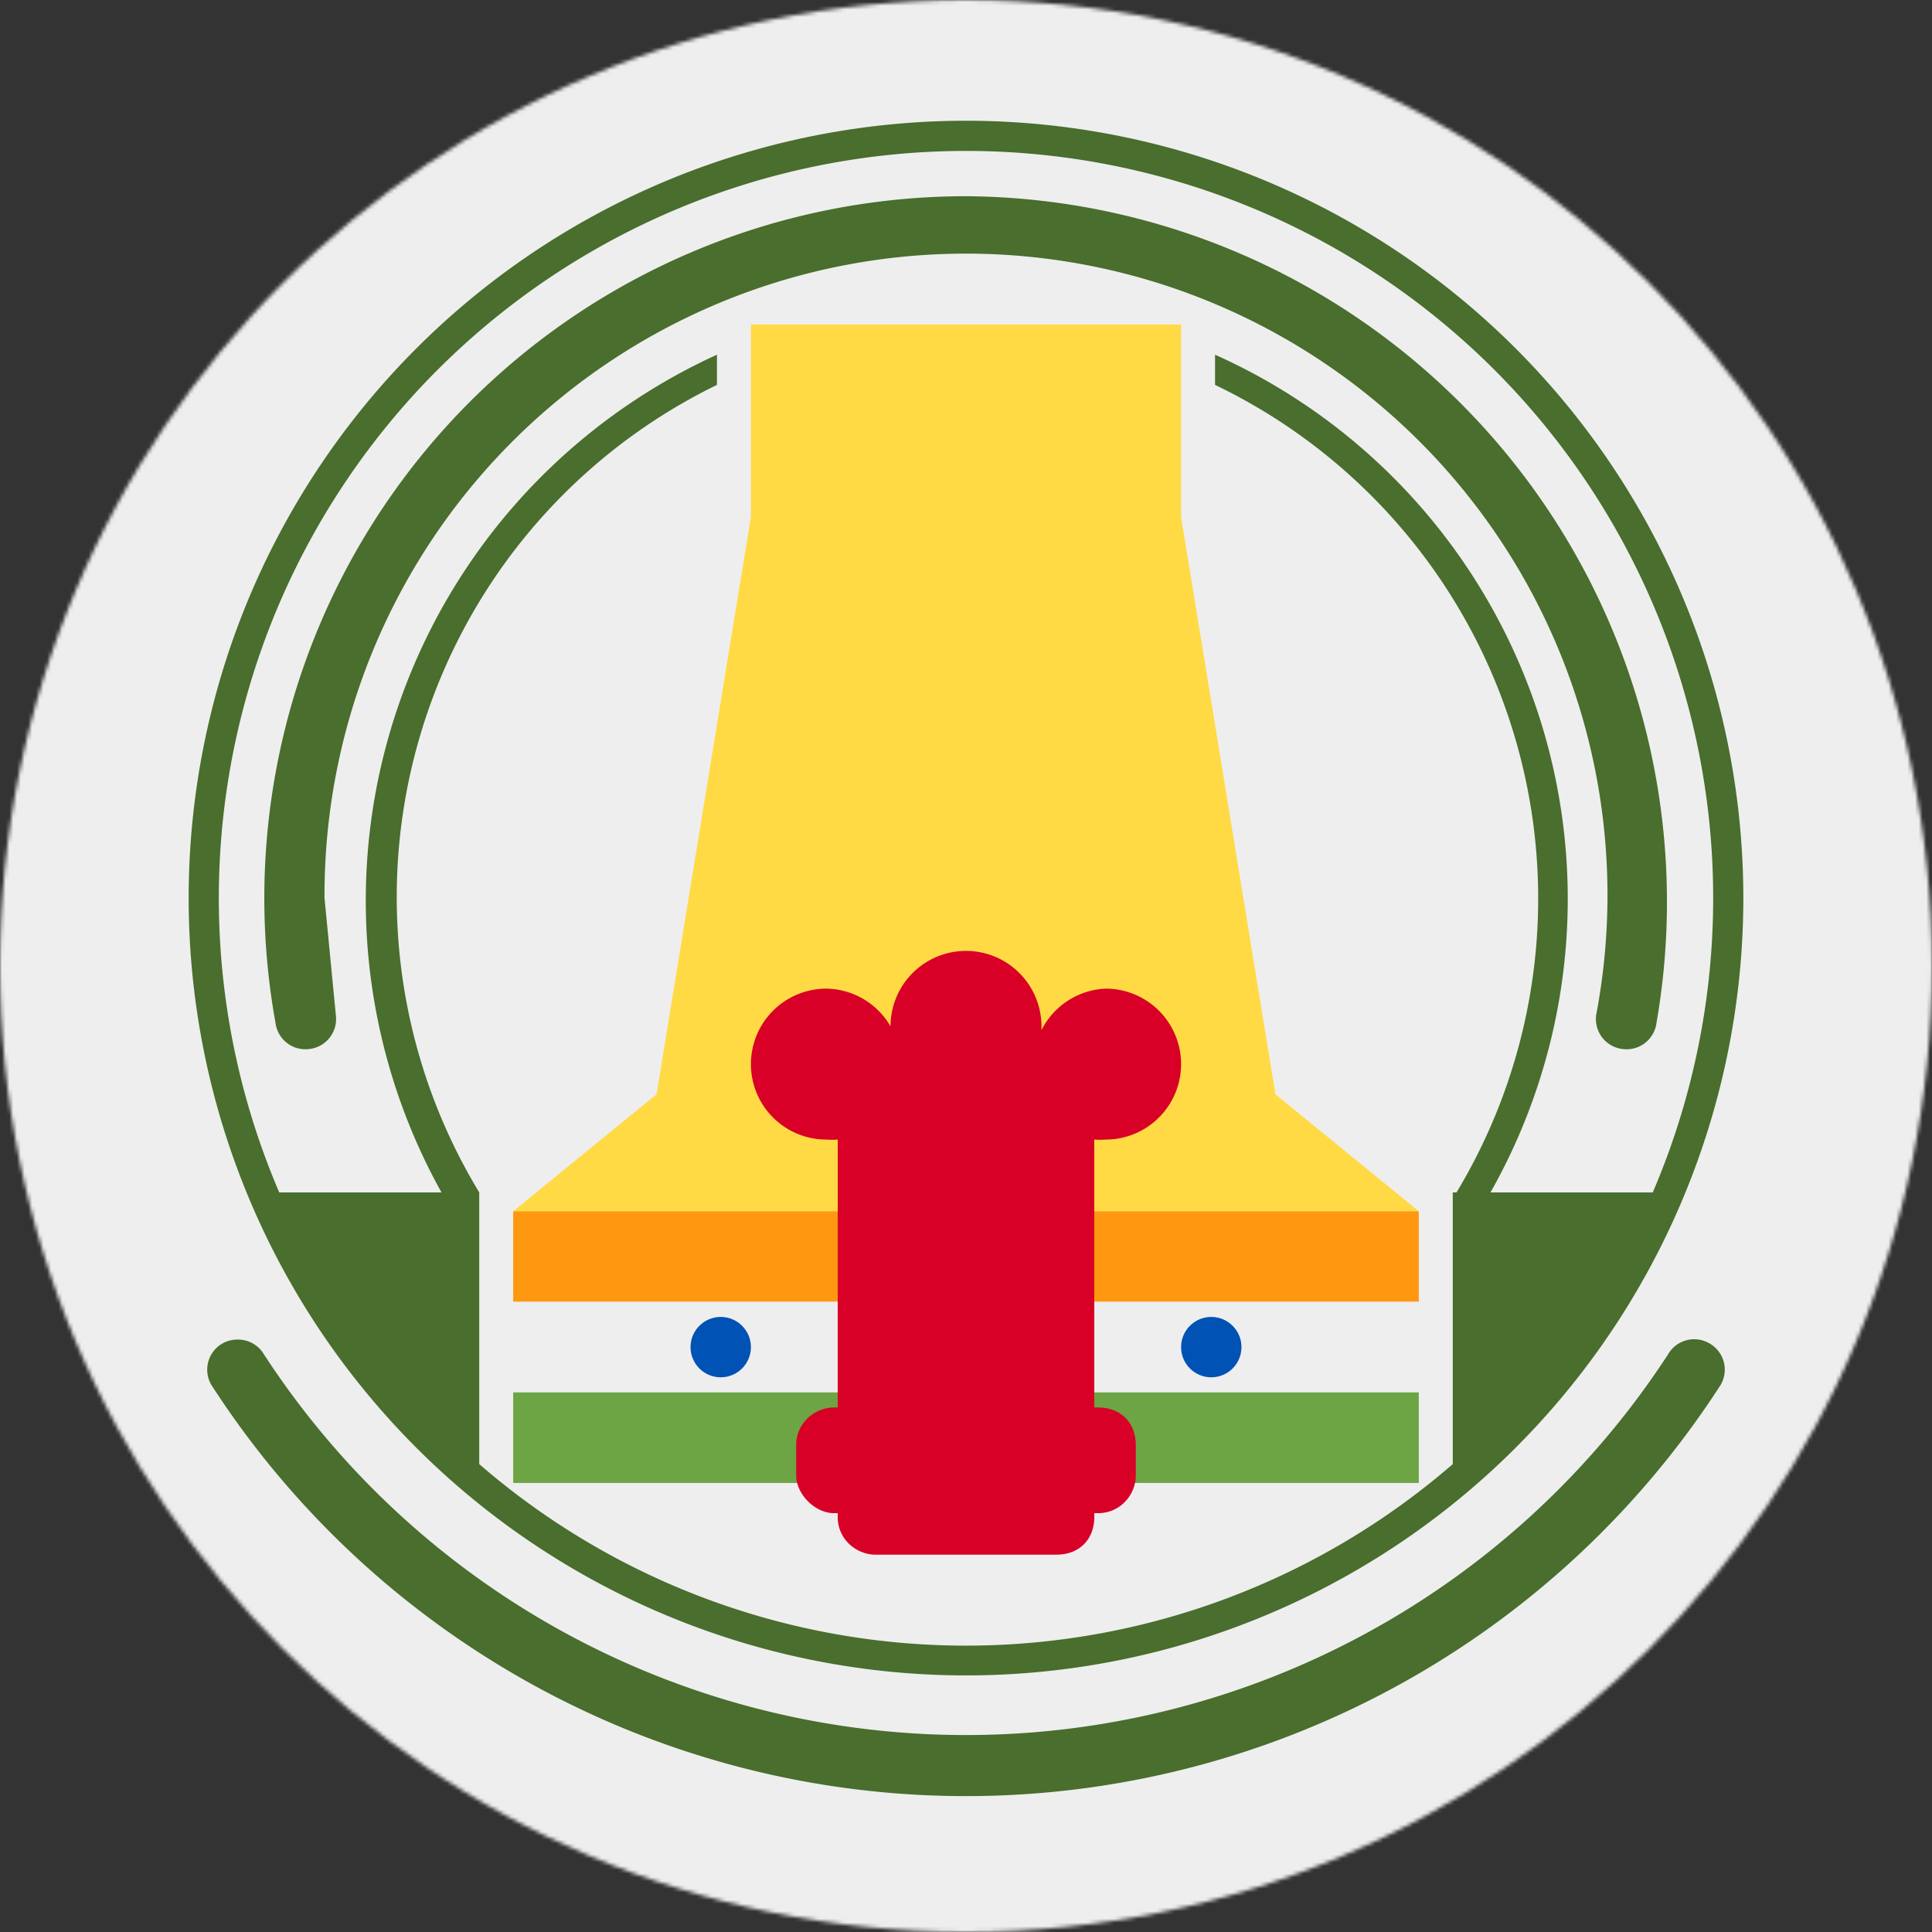 <svg xmlns="http://www.w3.org/2000/svg" width="1em" height="1em" viewBox="0 0 512 512"><rect x="0" y="0" width="512" height="512" fill="#333333" stroke="none"/><mask id="IconifyId195ad048a32870fdf30025"><circle cx="256" cy="256" r="256" fill="#fff"/></mask><g mask="url(#IconifyId195ad048a32870fdf30025)"><path fill="#eee" d="M0 0h512v512H0z"/><path fill="#496e2d" d="M256 32a206 206 0 1 0 0 412a206 206 0 0 0 0-412m0 8a198 198 0 0 1 182 276h-43a158 158 0 0 0-73-222v8a151 151 0 0 1 64 214h-1v72a197 197 0 0 1-258 0v-72a151 151 0 0 1 63-214v-8a159 159 0 0 0-73 222H74A198 198 0 0 1 256 40m0 12A186 186 0 0 0 73 271a8 8 0 0 0 9 7a8 8 0 0 0 7-9l-3-31a170 170 0 1 1 337 31a8 8 0 0 0 7 9a8 8 0 0 0 9-7A187 187 0 0 0 256 52M63 355a8 8 0 0 0-4 1a8 8 0 0 0-3 11a238 238 0 0 0 400 0a8 8 0 0 0-3-11a8 8 0 0 0-11 3a222 222 0 0 1-372 0a8 8 0 0 0-7-4"/><path fill="#ffda44" d="M199 86v51l-25 153l-38 31h240l-38-31l-25-153V86z"/><path fill="#ff9811" d="M136 321h240v24H136z"/><path fill="#eee" d="M136 345h240v24H136z"/><path fill="#6da544" d="M136 369h240v24H136z"/><circle cx="191" cy="357" r="8" fill="#0052b4"/><circle cx="-321" cy="357" r="8" fill="#0052b4" transform="scale(-1 1)"/><path fill="#d80027" d="M256 252a20 20 0 0 0-20 20a20 20 0 0 0-17-10a20 20 0 0 0-20 20a20 20 0 0 0 20 20a20 20 0 0 0 3 0v71h-1c-5 0-10 4-10 10v8c0 5 5 10 10 10h1v1c0 6 5 10 10 10h48c6 0 10-4 10-10v-1h1c6 0 10-5 10-10v-8c0-6-4-10-10-10h-1v-71a20 20 0 0 0 3 0a20 20 0 0 0 20-20a20 20 0 0 0-20-20a20 20 0 0 0-17 11a20 20 0 0 0 0-1a20 20 0 0 0-20-20"/></g></svg>
